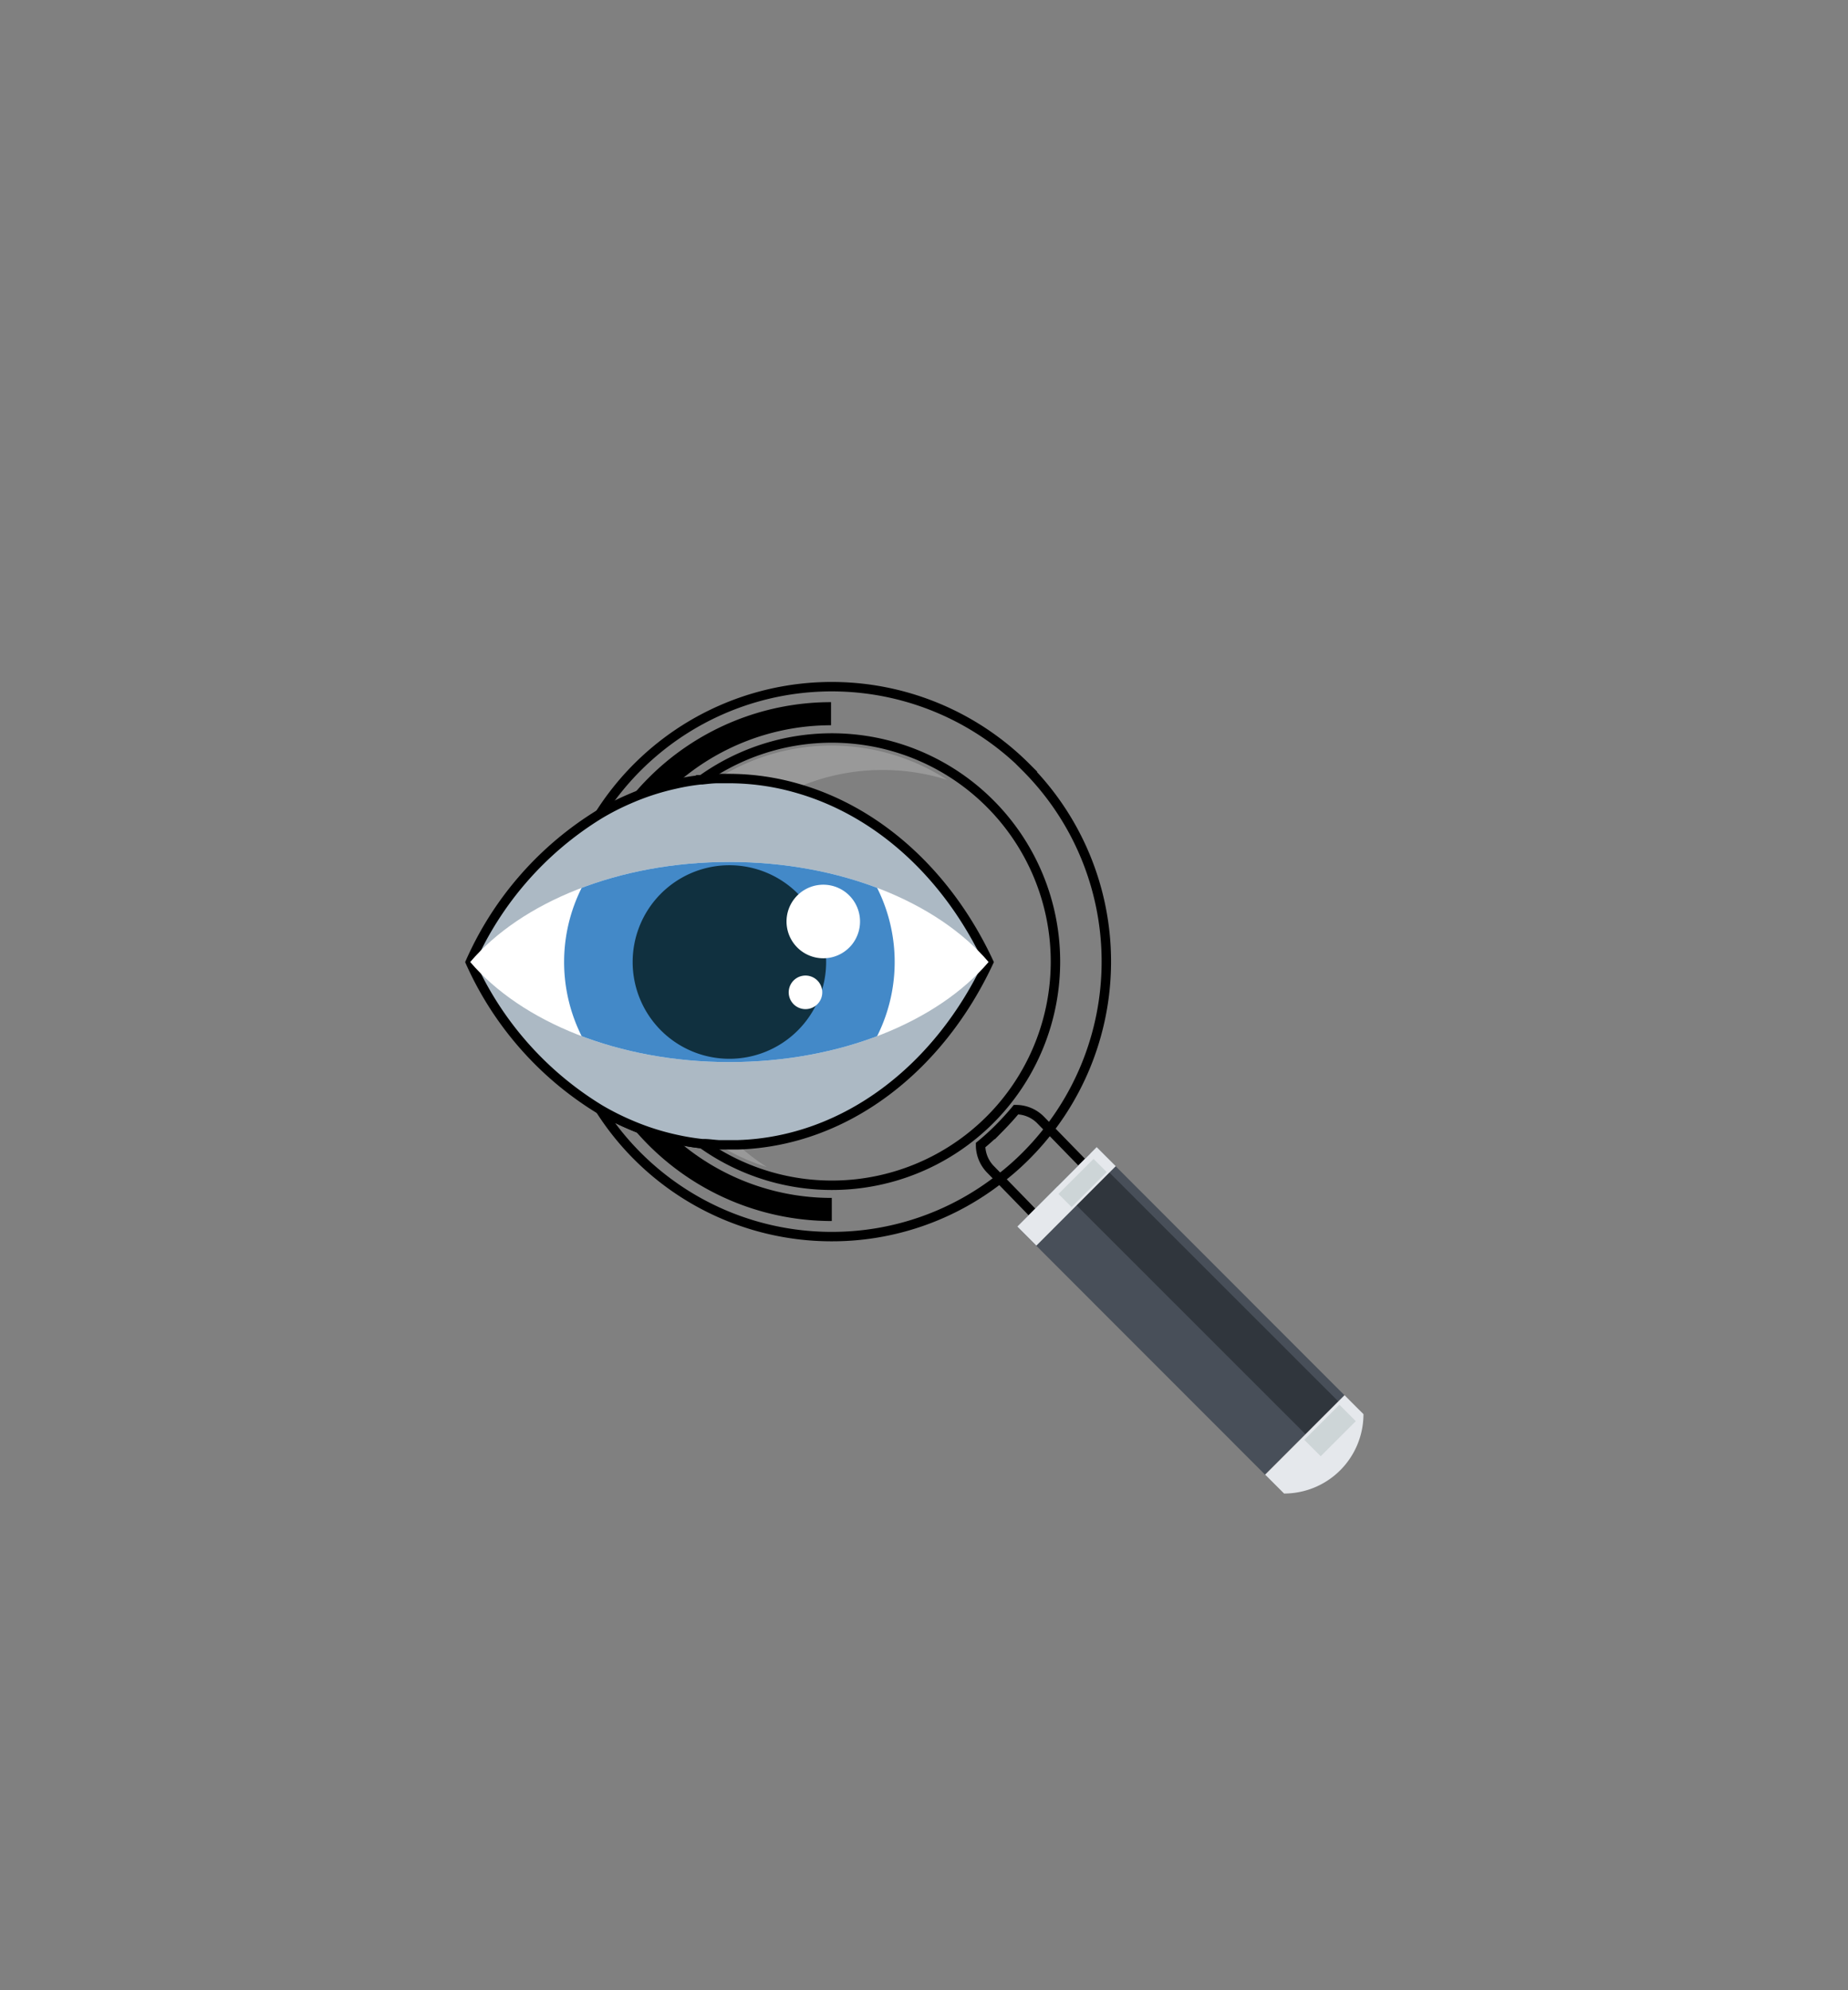 <svg xmlns="http://www.w3.org/2000/svg" xmlns:xlink="http://www.w3.org/1999/xlink" viewBox="0 0 196 211"><rect x="0" y="0" width="196" height="211" fill="#808080" stroke="none"/><defs><style>.cls-1,.cls-3{fill:#fff;}.cls-2,.cls-4{fill:none;}.cls-2,.cls-9{stroke:#000;stroke-miterlimit:10;}.cls-3,.cls-4{opacity:0.2;}.cls-5{fill:#484f59;}.cls-6{fill:#30363d;}.cls-7{fill:#e5e8ec;}.cls-8{fill:#cdd5d7;}.cls-9{fill:#acb9c4;}.cls-10{fill:#f0ca67;}.cls-11{clip-path:url(#clip-path);}.cls-12{fill:#4389c8;}.cls-13{fill:#10303f;}</style><clipPath id="clip-path"><path class="cls-1" d="M77.36,91.38c-11.8,0-22.08,4.28-27.49,10.61,5.41,6.33,15.69,10.61,27.49,10.61s22.09-4.28,27.49-10.61C99.45,95.66,89.16,91.38,77.36,91.38Z"/></clipPath></defs><g id="What_is_Talent_Sourcing" data-name="What is Talent Sourcing"><g id="What_is_Talent_Sourcing-2" data-name="What is Talent Sourcing"><path class="cls-2" d="M108.82,81.33a29.15,29.15,0,0,0-45.28,5.1,26.49,26.49,0,0,1,3.18-1.63,26,26,0,0,1,4.88-1.59,22.71,22.71,0,0,1,2.72-.46,23.71,23.71,0,1,1,.14,38.5,25.06,25.06,0,0,1-2.73-.45,26.39,26.39,0,0,1-4.9-1.57,27.81,27.81,0,0,1-3.18-1.6A29.11,29.11,0,0,0,88.21,131.1,28.82,28.82,0,0,0,106,125a27.66,27.66,0,0,0,2.84-2.49,29.13,29.13,0,0,0-.05-41.18Z"/><path class="cls-3" d="M86.85,106.28a1.78,1.78,0,1,1-.34-2.49A1.78,1.78,0,0,1,86.85,106.28Z"/><path class="cls-3" d="M85,100.8a3.9,3.9,0,1,1,5.47-.74A3.9,3.9,0,0,1,85,100.8Z"/><path class="cls-4" d="M111.85,101.94a23.63,23.63,0,0,1-37.22,19.33c.53,0,1.06.09,1.6.12l1.13,0,.92,0C89.7,121,99.59,113.28,104.86,102c-4.29-9.2-11.65-16-20.41-18.46a26.15,26.15,0,0,0-7.09-1c-.43,0-.86,0-1.28,0s-1.07.07-1.6.13a23.64,23.64,0,0,1,37.37,19.21Z"/><path class="cls-3" d="M78.28,121.39a21.39,21.39,0,0,0,3.06,2.34,22.06,22.06,0,0,1-5.11-2.34l1.13,0Z"/><path class="cls-3" d="M100.47,82.68a22.9,22.9,0,0,0-6.88-1.05h0a22.67,22.67,0,0,0-9.11,1.91,26.15,26.15,0,0,0-7.09-1c-.43,0-.86,0-1.28,0a22.64,22.64,0,0,1,12.09-3.5h0A22.61,22.61,0,0,1,100.47,82.68Z"/><path d="M71.6,83.21a26,26,0,0,0-4.88,1.59,25.17,25.17,0,0,1,2-2.26,27.32,27.32,0,0,1,19.42-8.1h0v2.45A24.81,24.81,0,0,0,71.6,83.21Z"/><path d="M88.22,127v2.45a27.45,27.45,0,0,1-21.38-10.22,26.39,26.39,0,0,0,4.9,1.57A24.89,24.89,0,0,0,88.21,127Z"/><path class="cls-2" d="M115,123.49c-1.55-1.58-3.09-3.17-4.64-4.76a3.67,3.67,0,0,0-2.6-1.09c-.55.67-1.14,1.31-1.76,1.94a26.61,26.61,0,0,1-2,1.82,3.68,3.68,0,0,0,1.08,2.6c1.55,1.59,3.11,3.18,4.66,4.79s3.27,1,4.74-.53h0C116,126.75,116.47,125,115,123.49Z"/><rect class="cls-5" x="119.29" y="120.39" width="11.91" height="37.16" transform="translate(-61.59 129.24) rotate(-44.99)"/><rect class="cls-6" x="124.58" y="118.59" width="4.92" height="37.16" transform="translate(-59.79 130.06) rotate(-45.02)"/><rect class="cls-7" x="107.16" y="125.41" width="11.91" height="2.86" transform="translate(-56.56 117.16) rotate(-45.01)"/><rect class="cls-8" x="112.19" y="124.44" width="5.26" height="1.97" transform="translate(-55.06 117.89) rotate(-44.99)"/><path class="cls-7" d="M144.61,149.92a8.42,8.42,0,0,1-8.42,8.42l-2-2,8.42-8.42C143.26,148.58,143.93,149.25,144.61,149.92Z"/><rect class="cls-8" x="138.44" y="150.44" width="5.26" height="2.46" transform="translate(-65.93 144.09) rotate(-44.98)"/><path class="cls-9" d="M84.45,83.54a26.15,26.15,0,0,0-7.09-1c-.43,0-.86,0-1.28,0s-1.07.07-1.6.13l-.16,0a22.71,22.71,0,0,0-2.72.46,26,26,0,0,0-4.88,1.59,26.49,26.49,0,0,0-3.18,1.63A35,35,0,0,0,49.88,102a35,35,0,0,0,13.77,15.63,27.81,27.81,0,0,0,3.18,1.6,26.39,26.39,0,0,0,4.9,1.57,25.06,25.06,0,0,0,2.73.45l.17,0c.53,0,1.06.09,1.6.12l1.13,0,.92,0C89.7,121,99.59,113.28,104.86,102,100.57,92.8,93.21,86,84.45,83.54Zm2.4,22.74a1.78,1.78,0,1,1-.34-2.49A1.78,1.78,0,0,1,86.85,106.28Zm3.57-6.22a3.9,3.9,0,1,1-.74-5.47A3.91,3.91,0,0,1,90.42,100.06Z"/><path class="cls-10" d="M86.85,106.28a1.78,1.78,0,1,1-.34-2.49A1.78,1.78,0,0,1,86.85,106.28Z"/><path class="cls-10" d="M90.42,100.06a3.9,3.9,0,1,1-.74-5.47A3.91,3.91,0,0,1,90.42,100.06Z"/><path class="cls-1" d="M77.36,91.38c-11.8,0-22.08,4.28-27.49,10.61,5.41,6.33,15.69,10.61,27.49,10.61s22.09-4.28,27.49-10.61C99.45,95.66,89.16,91.38,77.36,91.38Z"/><g class="cls-11"><path class="cls-12" d="M94.89,102A17.53,17.53,0,1,1,77.36,84.46,17.53,17.53,0,0,1,94.89,102Z"/><path class="cls-13" d="M87.62,102A10.26,10.26,0,1,1,77.36,91.73,10.26,10.26,0,0,1,87.62,102Z"/></g><path class="cls-1" d="M90.42,100.06a3.9,3.9,0,1,1-.74-5.47A3.91,3.91,0,0,1,90.42,100.06Z"/><path class="cls-1" d="M86.85,106.28a1.78,1.78,0,1,1-.34-2.49A1.78,1.78,0,0,1,86.85,106.28Z"/></g></g></svg>